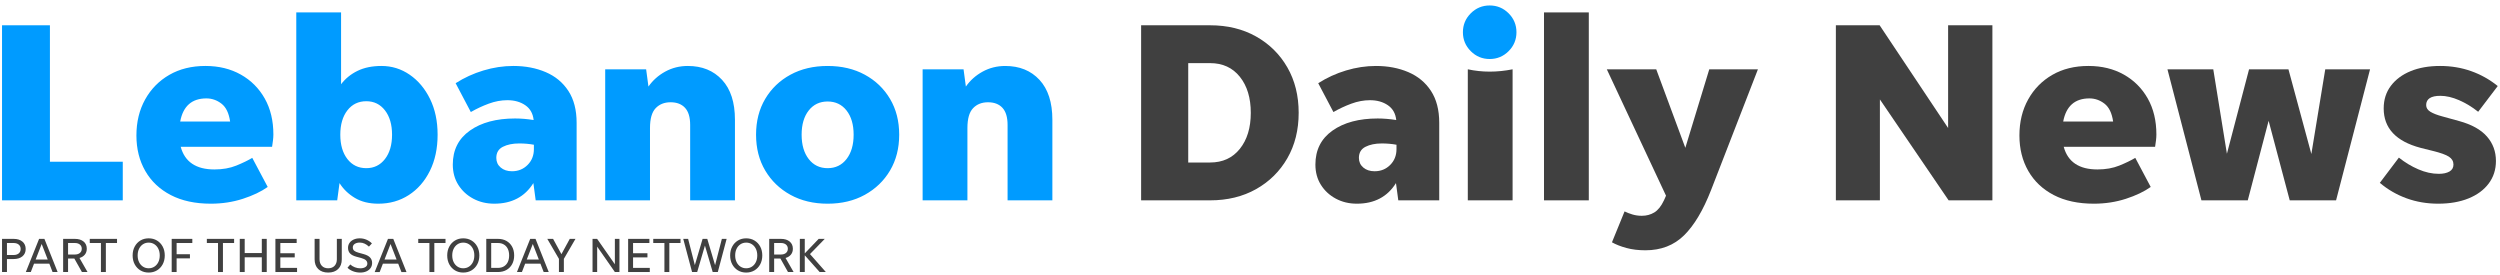 <svg height="48" viewBox="0 0 437 48" width="437" xmlns="http://www.w3.org/2000/svg">
  <g fill="none" fill-rule="evenodd">
    <g fill="#404040"><path
      d="m1.216 44.575h1.159c.381 0 .682-.094.904-.282.222-.187.332-.443.332-.767s-.11-.579-.332-.767-.523-.281-.904-.281h-1.159zm-.861 2.975v-5.796h2.02c.648 0 1.163.158 1.543.476.381.319.571.751.571 1.296 0 .54-.19.968-.571 1.284-.38.315-.895.472-1.543.472h-1.159v2.268zm5.874-2.182h2.113l-1.057-2.72zm2.957 2.182-.562-1.458h-2.677l-.563 1.458h-.869l2.319-5.796h.929l2.31 5.796zm2.711-3.06h1.185c.369 0 .663-.091.882-.273s.328-.426.328-.733-.109-.552-.328-.733c-.219-.182-.513-.273-.882-.273h-1.185zm0 .707v2.353h-.861v-5.796h2.046c.642 0 1.151.154 1.526.464s.562.731.562 1.266c0 .403-.113.744-.341 1.023-.227.279-.54.474-.937.588l1.406 2.455h-.98l-1.321-2.353z"/><path d="m17.643 47.55v-5.072h-1.953v-.724h4.766v.724h-1.953v5.072z"/><path
      d="m25.987 46.894c.376 0 .71-.095 1.002-.286.293-.19.522-.453.686-.788.165-.336.248-.725.248-1.168 0-.444-.083-.833-.248-1.168-.164-.335-.393-.598-.686-.788-.292-.191-.626-.286-1.002-.286-.375 0-.707.095-.997.286-.289.19-.517.453-.682.788-.164.335-.247.724-.247 1.168 0 .443.083.832.247 1.168.165.335.393.598.682.788.29.191.622.286.997.286zm0 .749c-.545 0-1.028-.127-1.449-.383-.42-.256-.751-.608-.993-1.057-.241-.449-.362-.966-.362-1.551 0-.586.121-1.103.362-1.552.242-.449.573-.801.993-1.056.421-.256.904-.384 1.449-.384.546 0 1.031.128 1.454.384.423.255.756.607.997 1.056.242.449.363.966.363 1.552 0 .585-.121 1.102-.363 1.551-.241.449-.574.801-.997 1.057s-.908.383-1.454.383z"/><path d="m30.872 47.55h-.861v-5.796h3.606v.724h-2.745v1.961h2.327v.724h-2.327z"/><path d="m38.109 47.55v-5.072h-1.952v-.724h4.765v.724h-1.952v5.072z"/><path d="m41.911 47.55v-5.796h.861v2.48h2.992v-2.48h.861v5.796h-.861v-2.575h-2.992v2.575z"/><path d="m48.142 47.55v-5.796h3.716v.724h-2.855v1.79h2.514v.724h-2.514v1.834h2.924v.724z"/><path
      d="m57.365 46.894c.472 0 .842-.142 1.112-.426.27-.285.405-.668.405-1.152v-3.562h.861v3.571c0 .722-.211 1.289-.635 1.7-.423.413-1.005.618-1.743.618-.739 0-1.319-.205-1.739-.618-.421-.411-.631-.978-.631-1.7v-3.571h.861v3.562c0 .484.135.867.405 1.152.27.284.638.426 1.104.426m5.592.749c-.438 0-.855-.076-1.253-.23-.398-.153-.719-.358-.963-.613l.486-.571c.227.21.495.375.805.494.31.12.618.179.925.179.375 0 .678-.072.908-.217s.345-.346.345-.601c0-.233-.082-.43-.247-.588-.165-.16-.447-.293-.844-.401l-.801-.213c-.518-.137-.894-.33-1.13-.58s-.354-.576-.354-.98c0-.33.088-.619.265-.87.176-.25.419-.444.728-.584.31-.138.661-.208 1.053-.208.415 0 .804.078 1.168.234s.685.374.963.652l-.52.563c-.244-.228-.498-.402-.763-.525-.264-.122-.544-.183-.839-.183-.358 0-.651.076-.878.226-.228.151-.341.359-.341.626 0 .245.081.436.243.572s.41.25.746.341l.894.247c.518.142.896.341 1.134.596.239.256.358.575.358.955 0 .336-.088.63-.264.883s-.421.449-.733.588c-.313.139-.676.208-1.091.208m4.254-2.275h2.114l-1.058-2.72zm2.957 2.182-.562-1.458h-2.677l-.562 1.458h-.87l2.319-5.796h.929l2.31 5.796z"/><path d="m75.062 47.55v-5.072h-1.952v-.724h4.765v.724h-1.953v5.072z"/><path
      d="m80.977 46.894c.375 0 .709-.095 1.002-.286.292-.19.521-.453.686-.788.165-.336.247-.725.247-1.168 0-.444-.082-.833-.247-1.168s-.394-.598-.686-.788c-.293-.191-.627-.286-1.002-.286s-.707.095-.997.286c-.29.19-.517.453-.682.788s-.247.724-.247 1.168c0 .443.082.832.247 1.168.165.335.392.598.682.788.29.191.622.286.997.286zm0 .749c-.546 0-1.029-.127-1.449-.383-.421-.256-.752-.608-.993-1.057-.242-.449-.362-.966-.362-1.551 0-.586.12-1.103.362-1.552.241-.449.572-.801.993-1.056.42-.256.903-.384 1.449-.384s1.03.128 1.454.384c.423.255.755.607.997 1.056.241.449.362.966.362 1.552 0 .585-.121 1.102-.362 1.551-.242.449-.574.801-.997 1.057-.424.256-.908.383-1.454.383zm4.885-.817h1.176c.409 0 .76-.09 1.053-.269.292-.179.517-.43.673-.754s.235-.708.235-1.151c0-.444-.079-.827-.235-1.151s-.381-.576-.673-.754c-.293-.18-.644-.269-1.053-.269h-1.176zm-.861.724v-5.796h2.037c.568 0 1.065.12 1.492.362.426.241.757.58.993 1.014.236.435.354.942.354 1.522 0 .579-.118 1.087-.354 1.521-.236.435-.567.773-.993 1.015-.427.241-.924.362-1.492.362zm7.075-2.182h2.114l-1.057-2.72zm2.958 2.182-.563-1.458h-2.676l-.563 1.458h-.87l2.319-5.796h.929l2.31 5.796z"/><path d="m98.563 45.248v2.302h-.861v-2.302l-2.037-3.494h1.014l1.458 2.676 1.457-2.676h.998z"/><path d="m107.479 47.55-3.094-4.441v4.441h-.81v-5.796h.801l3.103 4.441v-4.441h.801v5.796z"/><path d="m109.798 47.55v-5.796h3.716v.724h-2.855v1.79h2.514v.724h-2.514v1.834h2.924v.724z"/><path d="m116.14 47.55v-5.072h-1.952v-.724h4.765v.724h-1.952v5.072z"/><path d="m124.579 47.55-1.356-4.621-1.355 4.621h-.895l-1.543-5.796h.853l1.176 4.585 1.355-4.585h.819l1.364 4.602 1.185-4.602h.835l-1.543 5.796z"/><path
      d="m130.435 46.894c.375 0 .709-.095 1.002-.286.292-.19.521-.453.686-.788.165-.336.247-.725.247-1.168 0-.444-.082-.833-.247-1.168s-.394-.598-.686-.788c-.293-.191-.627-.286-1.002-.286s-.707.095-.997.286c-.29.19-.518.453-.682.788-.165.335-.247.724-.247 1.168 0 .443.082.832.247 1.168.164.335.392.598.682.788.29.191.622.286.997.286zm0 .749c-.546 0-1.029-.127-1.449-.383-.421-.256-.752-.608-.993-1.057-.242-.449-.363-.966-.363-1.551 0-.586.121-1.103.363-1.552.241-.449.572-.801.993-1.056.42-.256.903-.384 1.449-.384.545 0 1.03.128 1.453.384.424.255.756.607.998 1.056.241.449.362.966.362 1.552 0 .585-.121 1.102-.362 1.551-.242.449-.574.801-.998 1.057-.423.256-.908.383-1.453.383zm4.885-3.153h1.184c.37 0 .664-.091.883-.273.218-.182.328-.426.328-.733s-.11-.552-.328-.733c-.219-.182-.513-.273-.883-.273h-1.184zm0 .707v2.353h-.861v-5.796h2.045c.642 0 1.151.154 1.526.464s.563.731.563 1.266c0 .403-.114.744-.341 1.023s-.54.474-.938.588l1.407 2.455h-.981l-1.321-2.353z"/><path d="m143.273 47.55-2.6-2.924v2.924h-.861v-5.796h.861v2.539l2.429-2.539h1.066l-2.583 2.659 2.77 3.137z"/></g><path d="m8.725 28.27h12.735v6.75h-21.105v-30.6h8.37z" fill="#009bff" class='no-color-change'/><path
      d="m36.085 17.2c-2.551 0-4.081 1.35-4.59 4.05h8.73c-.211-1.47-.713-2.513-1.508-3.128-.795-.614-1.673-.922-2.632-.922zm10.71 15.48c-1.141.81-2.588 1.5-4.343 2.07-1.755.569-3.622.855-5.602.855-2.731 0-5.063-.503-6.998-1.508-1.935-1.004-3.42-2.407-4.455-4.207s-1.552-3.87-1.552-6.21c0-2.369.51-4.47 1.529-6.3 1.02-1.83 2.431-3.263 4.231-4.298 1.799-1.034 3.899-1.552 6.299-1.552 2.341 0 4.403.502 6.188 1.507 1.785 1.006 3.18 2.401 4.185 4.185 1.005 1.786 1.508 3.878 1.508 6.278 0 .33-.023.675-.068 1.035s-.098.736-.157 1.125h-15.975c.72 2.64 2.684 3.96 5.895 3.96 1.44 0 2.714-.225 3.825-.675 1.109-.45 2.039-.9 2.79-1.35zm17.234-3.285c1.35 0 2.438-.533 3.263-1.597.825-1.066 1.238-2.483 1.238-4.253s-.413-3.187-1.238-4.253c-.825-1.064-1.913-1.597-3.263-1.597-1.38 0-2.482.533-3.307 1.597-.826 1.066-1.238 2.483-1.238 4.253s.412 3.187 1.238 4.253c.825 1.064 1.927 1.597 3.307 1.597zm12.465-5.85c0 2.4-.45 4.508-1.349 6.322-.901 1.816-2.131 3.226-3.691 4.23-1.56 1.005-3.33 1.508-5.309 1.508-1.621 0-2.993-.337-4.118-1.013-1.125-.675-2.018-1.537-2.678-2.587l-.405 3.015h-7.154v-32.85h7.829v12.555c.75-.99 1.71-1.77 2.88-2.34s2.565-.855 4.185-.855c1.8 0 3.443.51 4.928 1.53s2.67 2.43 3.555 4.23c.884 1.8 1.327 3.885 1.327 6.255zm10.26 4.05c0 .69.255 1.253.766 1.687.509.436 1.169.653 1.979.653 1.081 0 1.988-.367 2.723-1.103.735-.734 1.102-1.657 1.102-2.767v-.765c-.81-.15-1.665-.225-2.564-.225-1.141 0-2.093.196-2.858.585-.765.39-1.148 1.035-1.148 1.935zm6.885 7.425-.405-3.015c-1.5 2.4-3.779 3.6-6.839 3.6-1.351 0-2.573-.292-3.668-.877s-1.965-1.388-2.61-2.408c-.646-1.02-.968-2.205-.968-3.555 0-2.55.997-4.529 2.993-5.94 1.995-1.41 4.627-2.115 7.898-2.115 1.019 0 2.099.09 3.24.27-.121-1.14-.608-2.002-1.463-2.587s-1.898-.878-3.128-.878c-1.08 0-2.167.202-3.262.607s-2.137.893-3.127 1.463l-2.655-5.04c1.499-.96 3.119-1.702 4.859-2.227s3.48-.788 5.22-.788c2.1 0 3.99.36 5.671 1.08 1.679.72 2.999 1.815 3.959 3.285s1.44 3.33 1.44 5.58v13.545zm19.98-12.645v12.645h-7.83v-22.905h7.155l.405 3.015c.75-1.08 1.725-1.95 2.925-2.61 1.2-.659 2.52-.99 3.96-.99 2.49 0 4.485.81 5.985 2.43s2.25 3.945 2.25 6.975v14.085h-7.83v-13.185c0-1.35-.3-2.347-.9-2.993-.6-.645-1.44-.967-2.52-.967s-1.95.345-2.61 1.035c-.66.691-.99 1.845-.99 3.465m31.05 7.02c1.379 0 2.482-.533 3.307-1.597.825-1.066 1.238-2.483 1.238-4.253s-.413-3.18-1.238-4.23-1.928-1.575-3.307-1.575c-1.38 0-2.483.525-3.308 1.575s-1.237 2.46-1.237 4.23.412 3.187 1.237 4.253c.825 1.064 1.928 1.597 3.308 1.597zm0 6.21c-2.461 0-4.628-.518-6.503-1.553-1.875-1.034-3.345-2.452-4.41-4.252s-1.597-3.885-1.597-6.255.532-4.455 1.597-6.255 2.535-3.21 4.41-4.23 4.042-1.53 6.503-1.53c2.459 0 4.627.51 6.502 1.53s3.345 2.43 4.41 4.23 1.598 3.885 1.598 6.255-.533 4.455-1.598 6.255-2.535 3.218-4.41 4.252c-1.875 1.035-4.043 1.553-6.502 1.553zm24.435-13.23v12.645h-7.83v-22.905h7.154l.405 3.015c.75-1.08 1.725-1.95 2.926-2.61 1.199-.659 2.52-.99 3.959-.99 2.49 0 4.485.81 5.986 2.43 1.499 1.62 2.25 3.945 2.25 6.975v14.085h-7.83v-13.185c0-1.35-.301-2.347-.9-2.993-.601-.645-1.441-.967-2.52-.967-1.08 0-1.951.345-2.611 1.035-.66.691-.989 1.845-.989 3.465"
      fill="#009bff" class='no-color-change'/><path
      d="m207.703 28.405h3.825c2.189 0 3.922-.794 5.197-2.385 1.275-1.59 1.913-3.69 1.913-6.3s-.638-4.71-1.913-6.3-3.008-2.385-5.197-2.385h-3.825zm-8.235 6.615v-30.6h12.06c3.03 0 5.707.652 8.032 1.957 2.325 1.306 4.147 3.105 5.468 5.4 1.32 2.295 1.98 4.943 1.98 7.943s-.66 5.647-1.98 7.942c-1.321 2.295-3.143 4.095-5.468 5.401-2.325 1.304-5.002 1.957-8.032 1.957zm38.069-7.425c0 .69.255 1.253.765 1.687.51.436 1.17.653 1.98.653 1.08 0 1.988-.367 2.723-1.103.735-.734 1.102-1.657 1.102-2.767v-.765c-.81-.15-1.665-.225-2.565-.225-1.14 0-2.092.196-2.857.585-.765.39-1.148 1.035-1.148 1.935zm6.885 7.425-.405-3.015c-1.5 2.4-3.78 3.6-6.84 3.6-1.35 0-2.573-.292-3.667-.877-1.095-.585-1.966-1.388-2.61-2.408-.646-1.02-.968-2.205-.968-3.555 0-2.55.997-4.529 2.993-5.94 1.994-1.41 4.627-2.115 7.897-2.115 1.02 0 2.1.09 3.241.27-.121-1.14-.608-2.002-1.463-2.587s-1.898-.878-3.128-.878c-1.08 0-2.167.202-3.262.607-1.096.405-2.138.893-3.127 1.463l-2.656-5.04c1.5-.96 3.12-1.702 4.86-2.227s3.48-.788 5.22-.788c2.1 0 3.99.36 5.67 1.08s3 1.815 3.96 3.285 1.44 3.33 1.44 5.58v13.545zm12.15 0v-22.905c1.26.27 2.535.405 3.825.405 1.32 0 2.655-.135 4.005-.405v22.905z"
      fill="#404040"/><path d="m269.892 35.02h7.83v-32.85h-7.83z" fill="#404040"/><path
      d="m299.096 33.22c-1.38 3.539-2.955 6.18-4.725 7.92s-4.02 2.61-6.75 2.61c-1.23 0-2.34-.135-3.33-.405s-1.83-.601-2.52-.99l2.205-5.4c.42.209.885.389 1.395.54.51.15 1.05.225 1.62.225.81 0 1.537-.195 2.183-.585.644-.39 1.207-1.096 1.687-2.115l.36-.81-10.35-22.095h8.64l5.085 13.725 4.185-13.725h8.505z"
      fill="#404040"/><path d="m340.62 35.02-12.015-17.64v17.64h-7.695v-30.6h7.65l11.97 17.955v-17.955h7.741v30.6z" fill="#404040"/><path
      d="m365.235 17.2c-2.55 0-4.08 1.35-4.59 4.05h8.73c-.21-1.47-.713-2.513-1.507-3.128-.796-.614-1.673-.922-2.633-.922zm10.71 15.48c-1.14.81-2.588 1.5-4.342 2.07-1.755.569-3.623.855-5.603.855-2.73 0-5.062-.503-6.998-1.508-1.934-1.004-3.419-2.407-4.454-4.207s-1.553-3.87-1.553-6.21c0-2.369.51-4.47 1.53-6.3 1.019-1.83 2.43-3.263 4.23-4.298 1.8-1.034 3.9-1.552 6.3-1.552 2.34 0 4.403.502 6.188 1.507 1.784 1.006 3.179 2.401 4.185 4.185 1.005 1.786 1.507 3.878 1.507 6.278 0 .33-.022.675-.067 1.035s-.098.736-.158 1.125h-15.975c.72 2.64 2.684 3.96 5.895 3.96 1.44 0 2.715-.225 3.825-.675 1.109-.45 2.04-.9 2.79-1.35z"
      fill="#404040"/><path d="m400.245 35.02-3.69-13.905-3.645 13.905h-8.1l-5.94-22.905h8.01l2.385 14.76 3.87-14.76h6.885l4.005 14.805 2.43-14.805h7.83l-5.94 22.905z" fill="#404040"/><path
      d="m426.209 35.605c-1.98 0-3.833-.315-5.558-.945s-3.277-1.53-4.657-2.7l3.33-4.41c1.05.84 2.182 1.523 3.398 2.047 1.215.526 2.407.788 3.577.788.78 0 1.402-.135 1.868-.405.464-.27.697-.675.697-1.215 0-.57-.263-1.028-.787-1.372-.526-.345-1.463-.683-2.813-1.013l-2.16-.54c-4.291-1.14-6.435-3.435-6.435-6.885 0-1.53.42-2.85 1.26-3.96s1.995-1.965 3.465-2.565c1.469-.6 3.18-.9 5.13-.9 1.919 0 3.727.3 5.422.9s3.247 1.47 4.658 2.61l-3.42 4.5c-1.051-.84-2.16-1.514-3.33-2.025-1.17-.51-2.266-.765-3.285-.765-1.65 0-2.475.54-2.475 1.62 0 .48.247.87.742 1.17.496.3 1.193.571 2.093.81l2.925.81c2.189.6 3.81 1.5 4.86 2.7s1.575 2.626 1.575 4.275c0 1.5-.42 2.812-1.26 3.937s-2.018 1.995-3.532 2.611c-1.516.614-3.278.922-5.288.922"
      fill="#404040"/><path
      d="m260.397 10.315c-1.29 0-2.393-.458-3.307-1.372-.916-.916-1.373-2.018-1.373-3.308s.457-2.392 1.373-3.308c.914-.914 2.017-1.372 3.307-1.372s2.392.458 3.308 1.372c.915.916 1.372 2.018 1.372 3.308s-.457 2.392-1.372 3.308c-.916.914-2.018 1.372-3.308 1.372"
      fill="#009bff" class='no-color-change'/></g>
</svg>
